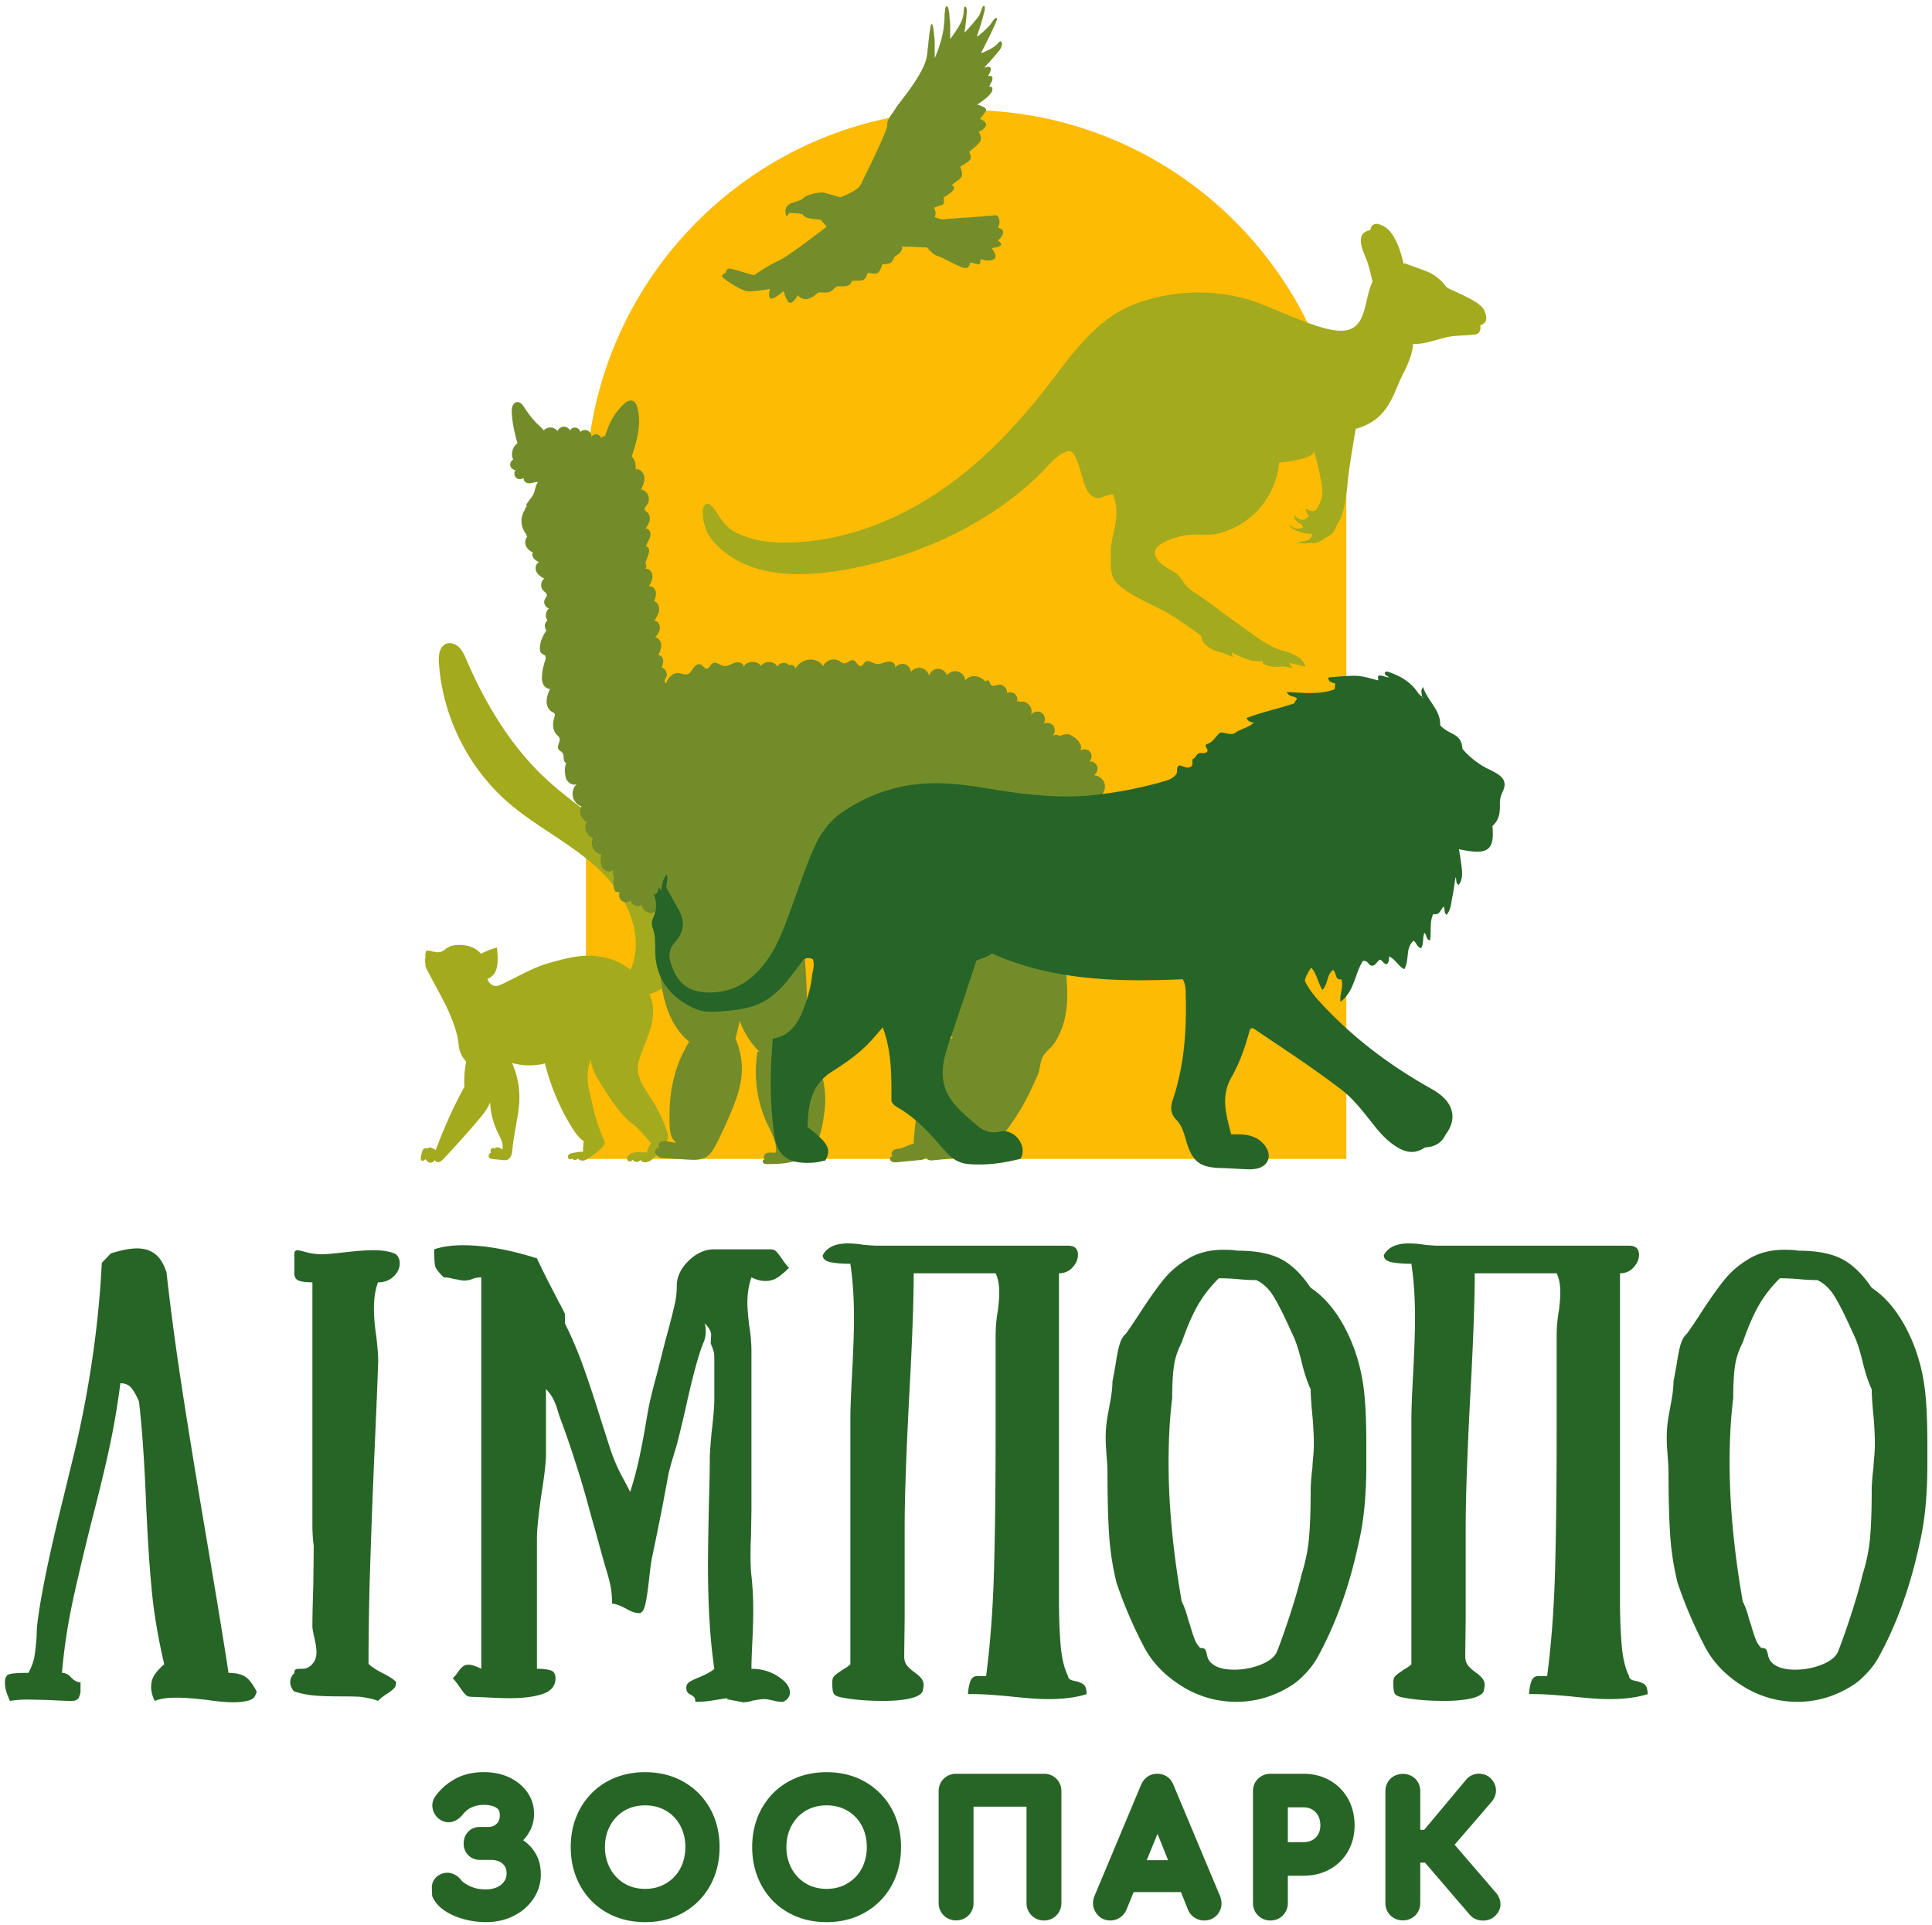 <svg width="291" height="290" fill="none" xmlns="http://www.w3.org/2000/svg"><path d="M145.524 16.575c-31.625 0-57.263 25.637-57.263 57.262v100.727h114.526V73.837c0-31.625-25.638-57.262-57.263-57.262z" fill="#FDBB03"/><path d="M165.813 74.96c4.919-2.004 10.46.212 15.669-.79 2.088-.403 4.128-1.147 5.938-2.272 1.524-.947 2.465-2.056 4.322-2.124.354-.014 6.812-.552 6.062-1.976.552 1.046 1.27 5.178 1.27 5.178.299 1.547-.118 2.67-.66 3.579-.538.91-1.685.068-1.685.068-.184.427.377.953.383 1.105.006.154-.667.54-.667.54-1.023.2-1.501-.77-1.501-.77-.068.49.208 1.013.79 1.326.584.314.452.618.452.618-.821.644-2.105-.458-2.105-.458.255.738 1.861 1.263 2.609 1.366.747.1 1.198-.107.78.605-.418.712-2.009.644-2.009.644.589.467 2.137.136 2.137.136.387.433 1.992-.69 1.992-.69 1.744-.86 1.298-1.326 2.14-2.597.842-1.27 1.226-5.372 1.226-5.372.066-1.725 1.242-8.474 1.242-8.474 5.056-1.442 5.526-5.16 7.144-8.3 1.62-3.138 1.471-4.528 1.471-4.528 1.409.232 4.092-.8 5.384-1.042 1.293-.241 3.069-.186 4.051-.37.98-.187.709-1.38.709-1.38 1.489-.362.687-1.991.687-1.991-.288-1.653-5.527-3.344-5.828-3.807-.303-.462-1.334-1.652-2.771-2.237-1.436-.584-3.536-1.3-3.536-1.3l-.112.09s-.783-4.318-2.829-5.567c-2.048-1.25-2.158.489-2.158.489-2.374.41-1.212 2.945-.696 4.16.515 1.213 1.016 3.617 1.016 3.617-1.201 2.427-.854 6.172-3.365 7.146-2.512.973-7.047-1.22-13.339-3.758-6.292-2.537-13.488-2.133-18.972-.078-5.941 2.224-9.548 7.58-13.25 12.372-4.308 5.574-9.18 10.774-14.904 14.917-7.412 5.367-16.386 8.899-25.532 8.68-2.24-.053-4.258-.456-6.291-1.39-1.2-.551-2.013-1.44-2.74-2.515-.339-.502-1.745-3.095-2.399-1.338-.101.272-.096.572-.08.863.12 2.064.69 3.36 2.127 4.796 5.532 5.527 14.415 4.76 21.388 3.27 8.069-1.726 15.904-5.007 22.54-9.95a46.284 46.284 0 004.817-4.12c1.17-1.15 2.448-2.975 4.142-3.37.921-.217 1.421 1.363 2.32 4.505.897 3.142 2.621 2.494 2.621 2.494z" fill="#A3AA1E"/><path d="M167.82 87.31c.952 1.577 4.738 3.349 6.975 4.443 2.236 1.094 6.152 4.032 6.152 4.032-.009 1.072 1.189 2.007 2.64 2.396 1.449.39 2.092.807 2.092.807l-.16-.775s.095.192 1.871.912c1.774.72 2.842.44 2.842.44s-.438.307.606.663c1.045.353 1.758.183 2.385.161.628-.021 1.492.291 1.492.291l-.568-.857c.769.169 2.489.598 2.489.598-.353-1.157-1.365-1.854-3.449-2.418-2.084-.563-4.391-2.386-4.988-2.804-2.252-1.578-4.449-3.24-6.669-4.863-.886-.647-2.026-1.252-2.791-2.041-.541-.558-.781-1.262-1.428-1.782-.775-.624-1.732-1.001-2.467-1.678-.364-.335-.677-.71-.842-1.182-.638-1.821 3.369-2.837 4.622-3.038 1.695-.271 3.303.149 4.951-.275a12.243 12.243 0 005.047-2.665 12.256 12.256 0 003.862-6.708c.352-1.755.206-3.822-1.157-4.98-1.009-.86-2.425-1.003-3.745-1.11-1.742-.14-3.564-.15-5.235-.59-1.792-.472-3.616-.62-5.464-.62-3.523.097-7.092 1.289-9.635 3.728-.922.884-1.742 2.065-1.585 3.332.148 1.2 1.115 2.106 1.705 3.16.695 1.237.874 2.71.756 4.125-.152 1.837-.854 3.484-.817 5.325.023 1.183-.128 2.91.513 3.974z" fill="#A3AA1E"/><path d="M5.177 249.554c.136-.749.25-1.784.341-3.101 0-.819.068-1.704.204-2.659.59-4.317 1.886-10.473 3.886-18.47l1.772-7.294c2.181-9.45 3.498-18.721 3.953-27.809l1.363-1.432c1.59-.499 2.908-.749 3.953-.749 1.09 0 2 .284 2.727.852.726.569 1.294 1.489 1.704 2.761.59 5.316 1.34 10.951 2.249 16.903.908 5.953 2.113 13.36 3.613 22.22 1.726 10.178 2.884 17.245 3.475 21.198.955 0 1.739.159 2.352.478.613.317 1.237 1.089 1.875 2.317 0 .18-.092.431-.272.749-.183.318-.57.546-1.16.682a9.359 9.359 0 01-1.976.205c-1.136 0-2.454-.115-3.954-.341-2.273-.274-3.977-.387-5.112-.342-1.09 0-2.045.159-2.862.478-.364-.727-.546-1.431-.546-2.114 0-.681.171-1.284.511-1.805.341-.523.83-1.056 1.465-1.601-.909-3.864-1.533-7.544-1.873-11.043-.341-3.499-.625-7.815-.852-12.951-.273-6.77-.637-11.972-1.09-15.608-.41-.954-.809-1.646-1.194-2.08-.387-.43-.92-.646-1.601-.646-.41 3.226-.944 6.384-1.603 9.474-.659 3.091-1.556 6.815-2.692 11.178-1.319 5.272-2.317 9.52-2.999 12.745a86.275 86.275 0 00-1.5 10.225c.546 0 1.023.25 1.432.75.454.453.908.681 1.363.681v1.364c0 .227-.08.521-.239.885-.158.364-.534.546-1.124.546-.728 0-1.864-.046-3.408-.136l-3.136-.068c-1 0-1.908.068-2.726.204a14.072 14.072 0 01-.443-1.091 4.822 4.822 0 01-.307-1.704c0-.681.215-1.091.648-1.227.431-.136 1.398-.204 2.896-.204.455-.864.751-1.67.887-2.42zm51.146-52.449c0 1.227.114 2.591.34 4.089.046.319.114.967.206 1.943.09.977.113 1.852.068 2.624-.092 2.773-.274 7.203-.546 13.292-.228 5.18-.432 10.564-.613 16.153a474.223 474.223 0 00-.273 15.406c.454.453 1.181.929 2.181 1.43.91.454 1.568.886 1.977 1.295 0 .409-.092.716-.273.92-.181.205-.5.465-.953.784a7.268 7.268 0 00-1.5 1.159c-.5-.228-1.363-.432-2.59-.614-.637-.045-1.705-.068-3.204-.068-1.545 0-2.829-.045-3.85-.136a13.085 13.085 0 01-2.966-.613c-.092-.047-.216-.205-.374-.477a1.855 1.855 0 01-.239-.955c0-.5.204-.932.613-1.295 0-.318.068-.512.204-.578.136-.07.363-.103.682-.103.41 0 .704-.024.886-.068.454-.183.772-.409.955-.681.408-.41.613-1.002.613-1.774 0-.364-.046-.784-.137-1.26-.09-.477-.159-.808-.204-.989-.183-.817-.272-1.34-.272-1.567 0-1.409.044-3.476.136-6.202l.068-5.999c-.045-.227-.092-.648-.136-1.261a26.673 26.673 0 01-.068-2.011v-36.397c-.864 0-1.535-.079-2.012-.239-.476-.159-.715-.556-.715-1.193v-2.794c0-.409.16-.613.476-.613.138 0 .591.101 1.364.307a9.035 9.035 0 002.318.306c.5 0 1.568-.09 3.204-.273a88.9 88.9 0 011.976-.204 26.93 26.93 0 012.522-.136c1.544 0 2.703.204 3.476.613.363.364.546.818.546 1.363 0 .728-.307 1.387-.92 1.976-.614.592-1.398.887-2.352.887-.41 1.09-.614 2.409-.614 3.953zm39.956 22.527c.363-1.704.67-3.294.92-4.771.25-1.476.42-2.443.51-2.897.229-1.182.637-2.839 1.229-4.975l1.294-5.113.614-2.25c.362-1.408.636-2.521.817-3.338.181-.819.273-1.682.273-2.591 0-1.363.59-2.624 1.772-3.783 1.182-1.158 2.476-1.738 3.886-1.738h8.384c.408 0 .714.102.92.306.204.206.465.535.784.988.453.683.84 1.183 1.158 1.5-.637.638-1.217 1.126-1.738 1.466-.523.341-1.124.512-1.806.512-.682 0-1.386-.182-2.113-.546-.409 1.182-.613 2.454-.613 3.816 0 .728.09 1.864.272 3.408.226 1.364.341 2.683.341 3.954v23.925l-.068 4.021c-.047.636-.068 1.567-.068 2.794 0 1.318.044 2.318.136 3 .181 1.681.272 3.452.272 5.316 0 1.181-.045 2.726-.136 4.634-.092 1.91-.136 3.272-.136 4.091 1.499 0 2.839.385 4.021 1.159 1.182.772 1.772 1.566 1.772 2.385 0 .636-.341 1.113-1.022 1.432-.591 0-1.091-.069-1.499-.205-.092 0-.273-.034-.545-.103a3.992 3.992 0 00-.955-.101c-.183 0-.681.068-1.5.204a4.975 4.975 0 01-1.568.273l-2.453-.477c.273-.138.136-.16-.408-.068-.547.09-1.183.192-1.91.306-.726.112-1.522.171-2.385.171 0-.319-.057-.547-.171-.683-.113-.136-.34-.296-.681-.477s-.512-.5-.512-.953c0-.364.148-.648.444-.852.295-.206.784-.444 1.465-.716 1.182-.5 1.954-.932 2.318-1.295-.638-4.272-.955-9.452-.955-15.541 0-1.908.045-4.998.136-9.27.091-3.089.137-5.429.137-7.02 0-.546.091-1.817.272-3.817.274-2.272.41-3.953.41-5.044v-5.657c0-.5-.012-.875-.035-1.126-.023-.249-.193-.76-.511-1.533l.068-1.295c0-.5-.318-1.066-.954-1.704 0 .046.022.171.069.375.044.204.068.467.068.784 0 .681-.115 1.251-.341 1.704-.455 1.136-.92 2.624-1.398 4.464-.477 1.841-.92 3.716-1.329 5.624-.545 2.363-.977 4.135-1.295 5.316-.092.319-.284.967-.578 1.943a36.385 36.385 0 00-.648 2.352l-.955 5.112c-.773 3.862-1.272 6.316-1.5 7.361-.136.591-.296 1.704-.476 3.339-.183 1.726-.375 3.034-.58 3.92-.204.885-.51 1.329-.92 1.329-.59 0-1.295-.251-2.113-.749-.91-.456-1.567-.682-1.976-.682 0-1.001-.08-1.898-.24-2.693-.16-.795-.42-1.76-.783-2.897l-.41-1.431-1.158-4.227c-.228-.772-.568-1.986-1.023-3.645a139.847 139.847 0 00-1.294-4.465c-1.046-3.362-2-6.179-2.863-8.452a22.54 22.54 0 01-.477-1.466 8.568 8.568 0 00-.682-1.669 5.962 5.962 0 00-1.022-1.364v9.816c0 1.136-.204 2.976-.614 5.52-.5 3.408-.75 5.772-.75 7.089v19.699c.909 0 1.602.079 2.08.239.477.158.716.556.716 1.192 0 1.136-.638 1.918-1.91 2.352-1.272.43-2.93.646-4.974.646-1 0-2.274-.045-3.818-.136l-1.908-.068c-.41 0-.716-.101-.921-.306-.204-.204-.465-.535-.784-.988-.455-.682-.841-1.183-1.159-1.5.318-.319.603-.659.852-1.023.25-.364.488-.624.716-.783.227-.16.5-.238.819-.238.453 0 1.09.204 1.908.613v-58.959c-.5 0-.944.08-1.33.239a3.107 3.107 0 01-1.191.239 3.79 3.79 0 01-.852-.103c-.296-.068-.512-.103-.648-.103-.638-.181-1.183-.272-1.636-.272-.727-.726-1.148-1.261-1.262-1.602-.113-.34-.17-1.215-.17-2.624 1.228-.408 2.658-.614 4.294-.614 3.316 0 7.043.66 11.179 1.978a107.989 107.989 0 001.943 3.952 218.971 218.971 0 011.397 2.726c.136.183.43.751.885 1.704v1.432c1 2 1.919 4.17 2.762 6.51.84 2.341 1.76 5.124 2.76 8.349l1.226 3.817a28.611 28.611 0 001.056 2.76c.342.751.716 1.49 1.126 2.216l.886 1.704a50.922 50.922 0 001.363-5.078zm63.225 21.437c0 2.362.078 4.554.238 6.577.159 2.021.534 3.623 1.126 4.805 0 .363.294.602.885.716.591.114 1.056.283 1.397.511.342.227.511.727.511 1.5-1.544.499-3.476.749-5.793.749-1.319 0-3.25-.136-5.794-.409-2.817-.272-4.908-.387-6.27-.34 0-.455.09-1.023.272-1.704.181-.681.568-1.023 1.158-1.023h1.296c.636-4.862 1.034-10.189 1.192-15.984.159-5.793.239-12.938.239-21.436v-13.7c0-1.362.113-2.68.341-3.953.044-.363.091-.784.136-1.261.046-.478.068-.988.068-1.534 0-1.09-.181-2.021-.545-2.794h-12.336c0 4.136-.228 10.338-.683 18.608-.454 8.724-.681 15.292-.681 19.698v13.7l-.068 5.658c0 .589.136 1.056.409 1.397.272.34.658.692 1.159 1.056.453.317.795.624 1.023.92.226.295.34.648.34 1.057l-.136.818c-.183.5-.818.874-1.908 1.124-1.091.249-2.432.374-4.022.374-2.454 0-4.59-.181-6.408-.544-.636-.137-1.012-.353-1.124-.648-.114-.296-.17-.829-.17-1.601 0-.409.09-.716.272-.92.181-.205.522-.467 1.022-.784.091-.092.295-.228.614-.409.317-.183.59-.387.818-.614v-37.01c0-1.364.091-3.682.272-6.954.182-3.544.274-6.269.274-8.178 0-3.044-.183-5.771-.546-8.179-1.182 0-2.17-.079-2.965-.239-.796-.158-1.193-.512-1.193-1.057.636-1.181 1.885-1.772 3.749-1.772.772 0 1.568.068 2.385.205.999.091 1.682.136 2.046.136h28.764c.998 0 1.498.455 1.498 1.363 0 .681-.272 1.319-.817 1.909-.545.591-1.227.886-2.045.886v49.28zm34.877 1.908c.749-2.317 1.305-4.271 1.67-5.861.59-1.863.964-3.726 1.124-5.59.159-1.862.239-4.18.239-6.952 0-.954.091-2.158.272-3.613 0-.272.035-.76.103-1.465.068-.704.102-1.374.102-2.011 0-.636-.024-1.373-.068-2.215a47.094 47.094 0 00-.137-1.942c-.181-1.818-.272-3.18-.272-4.09-.455-.909-.909-2.272-1.363-4.09-.456-1.908-.932-3.34-1.432-4.294l-.749-1.636c-.819-1.772-1.545-3.158-2.181-4.157-.638-1-1.455-1.749-2.455-2.249a27.01 27.01 0 01-2.725-.138c-1-.089-1.978-.136-2.932-.136-1.363 1.363-2.454 2.784-3.271 4.26-.819 1.478-1.592 3.284-2.317 5.419-.638 1.227-1.035 2.465-1.194 3.715-.16 1.25-.238 2.806-.238 4.669-.364 2.908-.546 6.135-.546 9.679 0 6.406.659 13.382 1.978 20.925.317.636.578 1.317.782 2.044.206.727.352 1.204.444 1.432.272.955.511 1.692.716 2.215.204.522.487.965.851 1.329.364 0 .603.069.716.205.113.136.216.431.307.886.09.453.273.818.545 1.09.727.727 1.909 1.091 3.545 1.091 1.407 0 2.76-.261 4.055-.784s2.101-1.192 2.42-2.011c.589-1.498 1.261-3.408 2.011-5.725zm2.282 9.065c-.726.772-1.408 1.363-2.044 1.772-2.636 1.682-5.43 2.523-8.384 2.523-2.954 0-5.69-.784-8.213-2.352-2.521-1.568-4.396-3.488-5.623-5.76a66.59 66.59 0 01-4.226-9.815 41.845 41.845 0 01-1.124-7.326c-.16-2.478-.239-5.578-.239-9.304 0-.591-.045-1.432-.136-2.523-.092-1.181-.137-2.067-.137-2.659 0-1.044.09-2.112.273-3.202.044-.274.181-1.023.409-2.25.227-1.226.34-2.249.34-3.068.091-.453.25-1.317.478-2.589.181-1.227.374-2.204.58-2.931.204-.726.533-1.296.988-1.704.498-.681 1.249-1.794 2.249-3.34 1.363-2.089 2.532-3.725 3.509-4.908.978-1.181 2.204-2.204 3.682-3.066 1.476-.863 3.214-1.295 5.214-1.295.908 0 1.612.045 2.112.136 2.727 0 4.896.408 6.51 1.227 1.613.817 3.124 2.273 4.533 4.362 2.135 1.408 3.941 3.59 5.419 6.543 1.476 2.955 2.373 6.203 2.692 9.747.181 1.864.273 4.317.273 7.361v2.999c0 4.636-.387 8.566-1.159 11.792-1.364 6.453-3.432 12.201-6.202 17.245a12.079 12.079 0 01-1.774 2.385zm47.345-10.973c0 2.362.079 4.554.239 6.577.158 2.021.533 3.623 1.124 4.805 0 .363.296.602.886.716.59.114 1.056.283 1.398.511.341.227.51.727.51 1.5-1.544.499-3.476.749-5.793.749-1.319 0-3.249-.136-5.793-.409-2.818-.272-4.908-.387-6.271-.34 0-.455.091-1.023.272-1.704.181-.681.568-1.023 1.159-1.023h1.296c.636-4.862 1.033-10.189 1.192-15.984.158-5.793.238-12.938.238-21.436v-13.7c0-1.362.114-2.68.342-3.953.044-.363.09-.784.136-1.261.045-.478.068-.988.068-1.534 0-1.09-.182-2.021-.546-2.794h-12.336c0 4.136-.228 10.338-.682 18.608-.455 8.724-.682 15.292-.682 19.698v13.7l-.068 5.658c0 .589.136 1.056.41 1.397.272.34.657.692 1.158 1.056.454.317.795.624 1.023.92.227.295.34.648.34 1.057l-.136.818c-.183.5-.817.874-1.908 1.124-1.091.249-2.432.374-4.023.374-2.453 0-4.589-.181-6.406-.544-.636-.137-1.012-.353-1.124-.648-.115-.296-.171-.829-.171-1.601 0-.409.091-.716.272-.92.181-.205.523-.467 1.023-.784.09-.092.294-.228.613-.409.317-.183.591-.387.819-.614v-37.01c0-1.364.09-3.682.272-6.954.181-3.544.273-6.269.273-8.178 0-3.044-.183-5.771-.545-8.179-1.183 0-2.171-.079-2.966-.239-.796-.158-1.193-.512-1.193-1.057.636-1.181 1.885-1.772 3.749-1.772.772 0 1.568.068 2.386.205.998.091 1.681.136 2.045.136h28.763c1 0 1.5.455 1.5 1.363 0 .681-.272 1.319-.818 1.909-.545.591-1.228.886-2.045.886v49.28zm34.877 1.908c.749-2.317 1.305-4.271 1.67-5.861.59-1.863.964-3.726 1.124-5.59.159-1.862.239-4.18.239-6.952 0-.954.091-2.158.272-3.613 0-.272.035-.76.103-1.465.068-.704.102-1.374.102-2.011 0-.636-.024-1.373-.068-2.215a47.094 47.094 0 00-.137-1.942c-.181-1.818-.272-3.18-.272-4.09-.455-.909-.909-2.272-1.363-4.09-.456-1.908-.932-3.34-1.432-4.294l-.749-1.636c-.819-1.772-1.545-3.158-2.181-4.157-.638-1-1.455-1.749-2.455-2.249a27.01 27.01 0 01-2.725-.138 33.1 33.1 0 00-2.931-.136c-1.364 1.363-2.455 2.784-3.272 4.26-.819 1.478-1.592 3.284-2.317 5.419-.638 1.227-1.035 2.465-1.194 3.715-.16 1.25-.238 2.806-.238 4.669-.364 2.908-.546 6.135-.546 9.679 0 6.406.659 13.382 1.978 20.925.317.636.578 1.317.784 2.044.204.727.35 1.204.442 1.432.272.955.511 1.692.716 2.215.204.522.487.965.852 1.329.363 0 .602.069.715.205.113.136.216.431.307.886.09.453.273.818.545 1.09.727.727 1.909 1.091 3.545 1.091 1.408 0 2.76-.261 4.055-.784 1.296-.523 2.101-1.192 2.42-2.011.591-1.498 1.261-3.408 2.011-5.725zm2.284 9.065c-.728.772-1.41 1.363-2.046 1.772-2.636 1.682-5.43 2.523-8.384 2.523-2.954 0-5.69-.784-8.213-2.352-2.521-1.568-4.396-3.488-5.623-5.76a66.59 66.59 0 01-4.226-9.815 41.845 41.845 0 01-1.124-7.326c-.16-2.478-.239-5.578-.239-9.304 0-.591-.045-1.432-.136-2.523-.092-1.181-.136-2.067-.136-2.659 0-1.044.089-2.112.272-3.202.045-.274.181-1.023.409-2.25.227-1.226.34-2.249.34-3.068.091-.453.25-1.317.478-2.589.181-1.227.374-2.204.58-2.931.204-.726.533-1.296.988-1.704.5-.681 1.249-1.794 2.249-3.34 1.363-2.089 2.532-3.725 3.509-4.908.978-1.181 2.204-2.204 3.682-3.066 1.476-.863 3.214-1.295 5.214-1.295.908 0 1.612.045 2.112.136 2.727 0 4.896.408 6.51 1.227 1.613.817 3.124 2.273 4.533 4.362 2.135 1.408 3.941 3.59 5.419 6.543 1.476 2.955 2.373 6.203 2.692 9.747.181 1.864.273 4.317.273 7.361v2.999c0 4.636-.387 8.566-1.159 11.792-1.364 6.453-3.432 12.201-6.202 17.245a12.145 12.145 0 01-1.772 2.385zM78.805 277.187c.377-.4.706-.854.982-1.357.432-.783.65-1.673.65-2.644a5.505 5.505 0 00-1.047-3.279c-.662-.918-1.57-1.657-2.701-2.193-1.106-.523-2.384-.787-3.804-.787-1.687 0-3.169.355-4.403 1.058-1.204.682-2.192 1.564-2.942 2.63a2.335 2.335 0 00-.337 1.959 2.584 2.584 0 001.007 1.463c.677.465 1.441.569 2.161.29.526-.205 1.01-.592 1.403-1.104.397-.47.84-.805 1.355-1.024a4.468 4.468 0 011.755-.342c.818 0 1.47.161 1.94.478.227.156.46.407.46 1.1 0 .734-.274 1.076-.478 1.271-.348.328-.761.48-1.3.48h-1.268c-.694 0-1.299.261-1.75.752-.427.46-.654 1.067-.654 1.751 0 .649.225 1.238.653 1.701.455.491 1.06.752 1.75.752h1.642c.783 0 1.381.192 1.832.588.404.356.592.813.592 1.436 0 .46-.116.853-.353 1.204-.255.375-.602.661-1.058.875-.487.229-1.08.345-1.758.345-.848 0-1.594-.149-2.28-.456-.659-.293-1.141-.628-1.413-.963-.397-.514-.911-.865-1.482-1.012a2.344 2.344 0 00-1.898.32 2.106 2.106 0 00-1.015 1.888c.008.327.021.652.038.979l.015.279.124.25c.413.822 1.096 1.527 2.028 2.095.835.509 1.792.9 2.848 1.164a12.8 12.8 0 003.084.387c1.532 0 2.93-.311 4.153-.924 1.247-.623 2.25-1.484 2.98-2.556a6.483 6.483 0 001.142-3.724c0-1.22-.27-2.286-.803-3.166a6.224 6.224 0 00-1.85-1.964zm23.977 3.556a5.828 5.828 0 01-1.245 1.979c-.536.557-1.183 1-1.92 1.319-1.46.629-3.427.63-4.89-.002a5.638 5.638 0 01-1.9-1.313 6.072 6.072 0 01-1.254-1.993 6.843 6.843 0 01-.456-2.522c0-.905.153-1.754.456-2.522a6.09 6.09 0 011.255-1.994 5.519 5.519 0 011.892-1.297c.732-.308 1.558-.465 2.453-.465.895 0 1.72.157 2.455.465a5.73 5.73 0 011.909 1.304 5.82 5.82 0 011.245 1.977 7.04 7.04 0 01.447 2.532 7.04 7.04 0 01-.447 2.532zm2.454-10.624a10.647 10.647 0 00-3.568-2.361c-2.718-1.101-6.268-1.104-9 0a10.448 10.448 0 00-3.575 2.367 10.762 10.762 0 00-2.315 3.589c-.541 1.361-.814 2.875-.814 4.497 0 1.622.273 3.139.814 4.508a10.739 10.739 0 002.316 3.606 10.477 10.477 0 003.575 2.366c1.365.551 2.88.83 4.504.83 1.624 0 3.136-.28 4.496-.832a10.642 10.642 0 003.568-2.363 10.597 10.597 0 002.332-3.607c.54-1.369.815-2.886.815-4.508 0-1.622-.275-3.136-.816-4.497a10.694 10.694 0 00-2.332-3.595zm24.878 10.624a5.834 5.834 0 01-1.245 1.978 5.906 5.906 0 01-1.92 1.32c-1.461.629-3.428.63-4.891-.002a5.653 5.653 0 01-1.9-1.313 6.073 6.073 0 01-1.254-1.993 6.858 6.858 0 01-.455-2.522c0-.905.153-1.754.456-2.522a6.062 6.062 0 011.255-1.994 5.51 5.51 0 011.89-1.297c.734-.308 1.559-.465 2.455-.465.895 0 1.72.157 2.453.465a5.73 5.73 0 011.911 1.304 5.835 5.835 0 011.245 1.976c.296.772.446 1.625.446 2.533a7.04 7.04 0 01-.446 2.532zm2.452-10.624a10.639 10.639 0 00-3.566-2.361c-2.716-1.101-6.268-1.104-9 0a10.456 10.456 0 00-3.576 2.367 10.786 10.786 0 00-2.314 3.589c-.541 1.361-.816 2.875-.816 4.497 0 1.622.275 3.139.815 4.506a10.726 10.726 0 002.316 3.608c.997 1.013 2.2 1.81 3.576 2.366 1.364.551 2.88.83 4.504.83 1.624 0 3.136-.28 4.495-.832a10.642 10.642 0 003.568-2.363 10.659 10.659 0 002.333-3.607c.54-1.372.813-2.889.813-4.508 0-1.62-.274-3.133-.816-4.498a10.664 10.664 0 00-2.332-3.594m24.676-2.944h-13.236c-.712 0-1.351.255-1.848.736-.508.494-.779 1.147-.779 1.891v16.844c0 .72.266 1.364.764 1.863 1.014 1.014 2.784.988 3.756-.019.48-.497.735-1.135.735-1.844v-14.515h7.981v14.515c0 .72.264 1.364.764 1.863a2.582 2.582 0 001.863.762c.745 0 1.399-.269 1.893-.781.48-.497.735-1.135.735-1.844v-16.844c0-.733-.26-1.38-.752-1.875-.491-.493-1.14-.752-1.876-.752zm15.479 13.012l1.623-3.966 1.596 3.966h-3.219zm4.055-11.272c-.412-1.105-1.312-1.74-2.471-1.74-1.096 0-1.987.612-2.448 1.69l-6.98 16.666c-.377.85-.32 1.744.163 2.518.493.789 1.274 1.222 2.201 1.222.475 0 .936-.129 1.359-.382.464-.272.829-.692 1.069-1.24l1.085-2.656h7.12l1.066 2.649c.204.507.554.927 1.013 1.215.439.276.916.414 1.419.414.933 0 1.716-.414 2.204-1.17.469-.731.544-1.608.194-2.495l-6.994-16.691zm21.776 7.366a2.29 2.29 0 01-.872.872c-.379.216-.823.321-1.355.321h-2.348v-5.244h2.348c.521 0 .957.11 1.329.332.378.227.667.531.884.927.226.412.335.891.335 1.464 0 .513-.105.948-.321 1.328zm1.742-8.111c-1.161-.66-2.496-.994-3.969-.994h-4.975c-.712 0-1.352.254-1.848.736-.509.493-.778 1.146-.778 1.89v16.843c0 .72.264 1.365.762 1.864a2.58 2.58 0 001.864.763c.746 0 1.4-.27 1.891-.779a2.604 2.604 0 00.736-1.848v-4.115h2.348c1.469 0 2.799-.324 3.955-.962a7.08 7.08 0 002.765-2.722c.652-1.144.984-2.454.984-3.893 0-1.484-.329-2.828-.977-3.993a7.167 7.167 0 00-2.758-2.79zm24.997 16.883l-6.193-7.191 5.543-6.437c.433-.496.67-1.075.686-1.668.014-.437-.09-1.096-.668-1.757-.496-.563-1.141-.832-1.941-.838a2.476 2.476 0 00-1.899.915l-6.296 7.532h-.601v-5.807c0-.733-.26-1.381-.752-1.876-.964-.966-2.713-.99-3.721-.016-.511.492-.782 1.147-.782 1.892v16.843c0 .721.267 1.368.764 1.864 1.016 1.016 2.783.985 3.756-.019.48-.497.735-1.134.735-1.845v-6.08h.721l6.742 7.851c.481.552 1.145.85 1.925.869h.065c.926 0 1.515-.392 1.848-.727.715-.714.815-1.438.771-1.916-.049-.576-.288-1.114-.703-1.589z" fill="#276526"/><path d="M102.236 141.818v-.024c0-.136-.003-.272-.007-.408l-.001-.043c-.004-.13-.011-.26-.019-.389l-.004-.057a12.013 12.013 0 00-.075-.814l-.008-.065a15.912 15.912 0 00-.125-.823l-.007-.04a16.221 16.221 0 00-1.296-4.017c-.042-.092-.088-.183-.132-.273-.098-.199-.2-.395-.304-.59l-.009-.017c-.209-.389-.43-.769-.664-1.143-.003-.002-.005-.006-.008-.01a21.92 21.92 0 00-.36-.558h-.001a24.845 24.845 0 00-2.088-2.682v-.002a30.014 30.014 0 00-.894-.962l-.004-.006a41.704 41.704 0 00-.433-.438l-.068-.068a40.122 40.122 0 00-.433-.424 45.77 45.77 0 00-2.451-2.179 78.672 78.672 0 00-1.484-1.197l-.185-.146a98.857 98.857 0 00-.816-.633h-.002a245.283 245.283 0 00-2.194-1.668 82.861 82.861 0 00-.34-.259l-.455-.345-.245-.187-.531-.408-.164-.126c-.23-.179-.461-.358-.69-.538-.49-.386-.977-.777-1.457-1.176a46.776 46.776 0 01-2.164-1.9l-.157-.145a40.544 40.544 0 01-2.195-2.253l-.036-.04c-.142-.158-.282-.318-.422-.478a37.425 37.425 0 01-.53-.617 45.788 45.788 0 01-2.385-3.105 49.534 49.534 0 01-1.712-2.599c-.01-.013-.017-.027-.025-.04a64.076 64.076 0 01-1.576-2.716 68.32 68.32 0 01-2.158-4.329c-.106-.235-.213-.47-.317-.704l-.019-.043a70.55 70.55 0 01-.317-.723l-.143-.328-.037-.085c-.241-.541-.513-1.07-.93-1.485-.522-.52-1.335-.82-2.007-.523-.983.433-1.116 1.765-1.046 2.843a30.584 30.584 0 00.296 2.63l.014.087c.07.441.15.88.24 1.317l.024.115a31.082 31.082 0 003.052 8.337l.102.192a31.544 31.544 0 002.015 3.204l.025.036c.131.182.263.362.398.539l.02.027c.137.182.277.362.42.542a29.958 29.958 0 001.835 2.114l.002.002c.192.202.388.402.587.598l.172.169.24.232c.136.129.272.259.41.385.199.182.399.362.603.538 1.124.974 2.316 1.861 3.535 2.71l.028.02.537.371c.785.536 1.579 1.061 2.372 1.587a180.446 180.446 0 012.241 1.501l.483.333a54.28 54.28 0 011.563 1.132c.814.615 1.61 1.258 2.366 1.939.428.385.844.784 1.244 1.195l-.001.002c.672.692 1.3 1.423 1.868 2.202l.001-.002a16.849 16.849 0 01.927 1.406l.003.004c.061.104.121.209.18.314l.041.076c.045.083.092.167.136.251l.037.071a17.316 17.316 0 01.302.606c.005.012.01.026.017.038.048.104.095.206.14.31l.01.022c.047.11.095.22.14.33l.003.01a14.25 14.25 0 01.627 1.865c.037.14.07.28.103.421l.002.011a13.448 13.448 0 01.155.805l.01.067c.02.132.04.264.055.397v.003c.034.285.058.571.071.856v.001c.005.138.01.276.01.414v.026a9.98 9.98 0 01-.2 2.04l-.014.063c-.013.067-.03.133-.045.2l-.02.083a11.383 11.383 0 01-.167.582c-.017.058-.037.115-.057.172l-.039.114c-.077.21-.161.42-.256.626-1.628-1.354-3.755-2.014-5.867-2.112-2.11-.096-4.146.474-6.188 1.028-2.57.699-4.881 2.114-7.296 3.247-.334.157-.693.312-1.06.272-.542-.057-.962-.539-1.14-1.057.396-.163.754-.412 1.004-.756.296-.408.427-.916.487-1.419.101-.848.021-1.704-.059-2.553a11.79 11.79 0 00-2.39.933l-.018.009a3.47 3.47 0 00-1.185-.909c-.675-.319-1.43-.437-2.176-.424-.59.011-1.2.108-1.697.429-.252.164-.471.382-.742.512-.306.148-.65.17-.996.154a.951.951 0 00-.522-.086l-.004-.002a.715.715 0 00-.255-.099 2.244 2.244 0 00-.439-.055c-.177-.005-.248.04-.284.198a2.099 2.099 0 00-.08.574.322.322 0 00.04.16c-.08.268-.08.558-.062.839.005.092.014.188.04.277-.003.015-.006.03-.007.044l-.001.023v.047l.001.026c0 .015.003.03.004.044l.003.031.009.049.015.063.006.024.015.052.005.017c.095.292.28.596.387.804.35.678.713 1.347 1.076 2.018l.27.501c.587 1.083 1.165 2.171 1.674 3.293.603 1.326 1.11 2.703 1.41 4.132.13.614.106 1.239.297 1.846.193.613.524 1.182.966 1.645-.233 1.265-.338 2.521-.264 3.807-1.69 3.09-3.094 6.252-4.324 9.557-.156-.156-.454-.304-.661-.377-.208-.074-.472-.032-.592.153-.143-.124-.425-.099-.564.031-.137.128-.201.317-.252.498a6.165 6.165 0 00-.165.804c-.022.147-.027.32.084.416.088.078.224.076.329.028a.926.926 0 00.272-.217c.172.237.407.504.697.54.29.035.615-.139.679-.427.115.279.44.407.723.312.284-.094.501-.321.706-.54.464-.5.93-.998 1.392-1.5a148.136 148.136 0 003.76-4.25c.32-.376.642-.76.932-1.163l.016-.021c.051-.071.102-.142.15-.214a7.524 7.524 0 00.184-.284c.04-.066.08-.132.118-.2.008-.016.019-.032.028-.048.043-.077.084-.154.124-.233l.015-.031a6.032 6.032 0 00.223-.513l.001-.001c.004.12.01.24.02.358l.008.095a6.784 6.784 0 00.035.364 11.711 11.711 0 001.128 3.835c.193.394.408.781.55 1.197.143.415.208.871.092 1.296-.181-.207-.48-.308-.75-.339-.07-.008-.146-.008-.204.031-.059.037-.088.127-.043.181-.159-.138-.47-.164-.627-.022a.455.455 0 00-.066.576c-.11.093-.228.177-.296.305a.461.461 0 00-.024.417c.102.2.362.248.586.271l1.374.145c.345.038.728.064 1.008-.141.618-.456.548-1.555.649-2.236.133-.897.279-1.792.436-2.685.223-1.268.47-2.536.524-3.823a12.778 12.778 0 00-1.096-5.728c1.485.416 2.995.445 4.513.181.104-.018.299-.094.406-.146v.001a.733.733 0 01.022-.011l.002.006a35.756 35.756 0 00.241.912v.001a33.974 33.974 0 003.741 8.621c.51.834 1.072 1.663 1.871 2.219a9.034 9.034 0 00-.092 1.576h.06c-.564-.001-1.09.088-1.645.193-.247.048-.518.124-.646.34-.098.167-.074.406.072.531.147.127.404.101.507-.063.095.159.2.232.384.242a.58.58 0 00.483-.226c.197.272.594.376.921.303.328-.075.612-.272.887-.465.654-.46 1.313-.924 1.861-1.507.127-.135.25-.28.307-.456.102-.329-.047-.679-.188-.993a23.35 23.35 0 01-1.519-4.683c-.241-1.149-.576-2.244-.735-3.408a7.97 7.97 0 01.14-2.888l.008-.035c.018-.073.036-.145.056-.218l.015-.054a5.09 5.09 0 01.059-.201c.005-.019.01-.039.017-.059.027-.082.053-.166.083-.249a5.055 5.055 0 00.081.503v.001c.264 1.257.97 2.399 1.661 3.495 1.324 2.1 2.688 4.245 4.647 5.761 1.035.803 1.805 1.864 2.704 2.817-.268.454-.49.922-.61 1.434-.291-.008-.62-.022-.911-.03-.326-.009-.654-.017-.974.039-.32.056-.637.183-.869.411a.792.792 0 00-.23.38.47.47 0 00.097.421c.1.108.261.151.405.12a.584.584 0 00.355-.247c.109.2.338.315.564.327a.688.688 0 00.585-.289c.207.301.577.393.936.326.359-.065.673-.278.952-.514.684-.58 1.21-1.322 1.728-2.054.22-.31.445-.634.515-1.009.078-.425-.054-.86-.198-1.268a22.518 22.518 0 00-2.04-4.304c-.9-1.473-2.109-2.891-2.268-4.613-.076-.823.162-1.64.436-2.419.528-1.493 1.211-2.936 1.592-4.473.382-1.539.394-3.252-.305-4.674.885-.217 1.79-.652 2.425-1.313l.05-.049.073-.083.064-.076c.02-.025.04-.049.059-.075.025-.032.05-.066.074-.1a3.223 3.223 0 00.15-.229l.001-.001.003-.006c.054-.093.106-.186.157-.28.947-1.741 1.371-3.701 1.371-5.689z" fill="#A4AA1E"/><path d="M123.477 170.945c.4-1.184.563-2.435.723-3.675.464-3.584-.647-7.373-2.89-10.194.519-5.22.088-10.72-.32-15.948-.066-.856-.15-1.75-.437-2.546.06-.044.117-.09.172-.137.477-.411 1.363.013 1.347.644a3.423 3.423 0 002.161-.891c-.052.482.279.978.741 1.111a1.065 1.065 0 001.216-.543c.783.494 1.939.232 2.438-.55.213.466.946.565 1.273.17.288.291.755.386 1.131.227.377-.157.64-.557.637-.967.743.344 1.644.32 2.368-.061a2.754 2.754 0 001.344-1.684c.085.859.26 1.715.444 2.557a106.274 106.274 0 002.707 10.002c.488 1.505 1.013 3.01 1.797 4.384.783 1.373 1.844 2.62 3.208 3.409-.807.495-1.717 1.417-2.157 2.26a34.994 34.994 0 00-3.242 9.113c-.317 1.54-.414 3.096-.541 4.663-.672.069-1.504.66-2.176.731-.337.034-.701.081-.948.317-.245.236-.259.729.053.863-.2-.12-.478.086-.481.32-.004.234.193.433.415.508.22.074.46.053.692.03l3.53-.338c.358-.035.588-.17.832-.326a.63.63 0 00.382.339c.22.075.46.053.692.031l3.53-.339c.53-.051.78-.323 1.211-.556.109-.06.211-.099.308-.124.245-.064.473-.043.799-.063.938-.056 1.85-.412 2.632-.928 1.668-1.098 2.88-2.91 3.969-4.554 1.305-1.971 2.28-4.07 3.245-6.219.388-.863.334-1.851.751-2.725.352-.738.941-1.128 1.451-1.706.581-.658 1-1.582 1.333-2.388 1.359-3.289.929-6.989.573-10.436-.204-1.965-.914-3.978-1.525-5.852a58.954 58.954 0 00-2.099-5.492c.359-.173.684-.424 1-.672.411-.322.83-.652 1.122-1.086.29-.435.441-.999.262-1.491a.774.774 0 00.402-.032c.116.056.234.108.356.155.597.225 1.296.318 1.854.005.402-.225.671-.625 1.006-.943.484-.461 1.118-.758 1.534-1.282.416-.524.486-1.44-.098-1.762.58-.265 1.192-.56 1.53-1.102.34-.543.24-1.41-.35-1.648a2.061 2.061 0 001.334-1.707 2.067 2.067 0 00-.976-1.935c.572-.43.827-1.242.604-1.925a1.763 1.763 0 00-1.62-1.189c.456-.23.704-.81.558-1.299a1.126 1.126 0 00-1.176-.773c.398-.396.404-1.12.012-1.523-.391-.404-1.111-.413-1.514-.02.895-.873-.964-2.487-1.716-2.549a2.15 2.15 0 00-1.238.26 1.151 1.151 0 00-1.099-.056c.384-.388.425-1.07.091-1.5-.336-.431-1.003-.555-1.47-.274.388-.516.235-1.352-.309-1.696-.543-.344-1.359-.12-1.653.455a1.396 1.396 0 00-.15-1.536c-.353-.417-.849-.711-1.361-.523a.439.439 0 00-.525-.034 1.1 1.1 0 00-.296-1.16 1.088 1.088 0 00-1.182-.154 1.297 1.297 0 00-.75-1.177c-.654-.289-1.166.325-1.638-.015-.316-.228-.221-1.114-.906-.534-.715-.887-2.195-1.174-3-.203a1.6 1.6 0 00-1.143-1.312 1.587 1.587 0 00-1.637.572 1.437 1.437 0 00-1.355-.987 1.44 1.44 0 00-1.325 1.03 1.603 1.603 0 00-1.208-1.139 1.596 1.596 0 00-1.55.589 1.318 1.318 0 00-.978-1.19 1.31 1.31 0 00-1.408.617c.174-.357-.126-.804-.503-.925-.379-.122-.788-.014-1.167.106-.378.119-.776.25-1.165.172-.568-.112-1.167-.641-1.635-.298-.245.18-.342.561-.64.628-.494.109-.67-.74-1.16-.875-.472-.132-.865.476-1.354.472-.302-.003-.544-.234-.806-.386-.818-.477-2.011-.073-2.378.805a2.262 2.262 0 00-2.166-.977c-.826.12-1.765.642-2.01 1.445.033-.468-.58-.835-.974-.582-.406-.59-1.472-.464-1.734.203-.467-.885-1.927-.96-2.482-.128-.61-.84-2.088-.779-2.63.109-.008-.579-.815-.764-1.356-.572-.542.191-1.063.578-1.628.48-.595-.1-1.18-.717-1.692-.397-.338.209-.45.764-.846.793-.384.028-.581-.476-.936-.625-.408-.17-.845.179-1.098.543-.254.364-.487.804-.911.929-.443.131-.897-.144-1.358-.176-.614-.041-1.19.365-1.526.884a3.25 3.25 0 00-.325.668.392.392 0 01-.203-.368c.02-.216.166-.397.248-.597.231-.56-.136-1.284-.721-1.427.141-.357.286-.735.241-1.117-.047-.383-.357-.762-.74-.74.232-.483.47-.991.45-1.528-.018-.537-.385-1.102-.916-1.146.34-.405.67-.861.714-1.39.044-.53-.319-1.123-.847-1.136.322-.471.651-.966.727-1.531.076-.566-.188-1.22-.73-1.392.163-.462.329-.952.229-1.432-.099-.479-.57-.916-1.04-.785.281-.491.572-1.02.533-1.586-.037-.565-.496-1.22-1.038-1.068a.73.73 0 00-.035-.865l.43-1.194c.088-.242.178-.497.154-.754-.024-.259-.197-.523-.452-.561.065-.356.253-.675.41-1 .16-.326.29-.687.23-1.044-.06-.358-.377-.691-.736-.65.244-.36.49-.728.599-1.15.106-.42.049-.911-.258-1.218-.161-.161-.395-.282-.444-.507-.061-.272.177-.502.339-.729a1.5 1.5 0 00.17-1.39 1.486 1.486 0 00-1.065-.903c.273-.59.555-1.219.481-1.865-.072-.648-.65-1.284-1.286-1.162-.015-.55-.039-1.13-.327-1.598a1.25 1.25 0 00-.29-.322c.37-1.12.725-2.247.93-3.408.234-1.312.273-2.677-.07-3.964-.113-.428-.317-.895-.731-1.038-.477-.167-.975.173-1.341.52a9.532 9.532 0 00-1.471 1.784 9.802 9.802 0 00-.918 1.835c-.122.33-.302.755-.394 1.166a1.13 1.13 0 00-.623.272.818.818 0 00-.682-.53.817.817 0 00-.764.403 1.005 1.005 0 00-.57-.965.998.998 0 00-1.097.205.874.874 0 00-.708-.65.874.874 0 00-.86.429 1.044 1.044 0 00-.966-.57c-.394.02-.764.293-.904.665a1.385 1.385 0 00-1.185-.54 1.39 1.39 0 00-.897.436c-.376-.454-.86-.867-1.15-1.172a14.621 14.621 0 01-1.727-2.215c-.269-.42-.618-.913-1.113-.878-.32.024-.588.286-.709.586-.121.301-.123.634-.11.959.06 1.584.423 3.13.857 4.658a1.94 1.94 0 00-.435.427 2.066 2.066 0 00-.213 2.04.853.853 0 00-.436.921.845.845 0 00.79.639.891.891 0 00.091 1.17.878.878 0 001.165-.022c-.146.341.17.732.528.82.36.088.731-.025 1.093-.099a2.21 2.21 0 01.5-.05c-.025.035-.05.072-.073.109-.422.71-.35 1.514-.873 2.154-.192.235-.412.569-.6.807-.17.219-.265.396-.134.603a.928.928 0 00-.084.068c-.074.11-.229.31-.195.407a3.154 3.154 0 00-.52 1.8 3.15 3.15 0 00.756 1.956c-.03.11-.016.214.092.294l.019.015c-.373.445-.395 1.099-.087 1.605.216.357.556.617.938.785-.012.025-.026.048-.037.075-.108.292.008.628.21.863.204.234.48.388.753.537-.505.201-.645.91-.41 1.403.234.493.722.808 1.205 1.06-.563.392-.642 1.321-.154 1.802.201.2.495.362.522.645.022.254-.189.46-.302.689-.253.512.08 1.218.633 1.346-.52.432-.626 1.288-.224 1.834-.453.317-.534 1.053-.16 1.463-.512.784-.94 1.651-.982 2.589-.017.36.035.78.339.97.12.076.271.106.38.2.249.22.14.622.031.935a8.313 8.313 0 00-.429 2.011c-.04.459-.038.937.147 1.359.184.421.59.77 1.05.762-.245.596-.493 1.208-.503 1.852-.012.643.264 1.334.834 1.627.118.06.252.108.33.215.137.184.052.441-.02.658-.287.855-.251 1.894.368 2.546.148.156.329.292.409.493.212.539-.428 1.175-.15 1.683.143.264.48.364.648.613.154.229.131.528.147.805.016.276.116.595.377.68-.273.703-.242 1.402-.074 2.136.168.735.993 1.36 1.667 1.028a2.061 2.061 0 00-.591 1.876c.137.671.64 1.254 1.28 1.486-.425.824-.026 1.968.819 2.342-.53.856-.018 2.16.95 2.422-.558.944.155 2.361 1.24 2.469-.12.652-.203 1.365.115 1.945.319.582 1.203.874 1.652.387-.055.36.001.733.148 1.067-.179.762-.147 1.558.227 2.236.22.01.444.022.666.034a1.076 1.076 0 00.276 1.328c.39.3.996.262 1.347-.084.04.751 1.126 1.178 1.661.651.041.541.436 1.037.952 1.197a1.387 1.387 0 001.457-.453c.023.372.307.607.663.753-.71 2.114-.616 4.468-.465 6.723.152 2.273.343 4.564.991 6.747.648 2.182 1.789 4.274 3.555 5.698-2.416 3.824-3.146 8.094-2.949 12.619.042.944.189 2.043 1.001 2.52-.336.128-1.085-.112-1.441-.161-.356-.05-.757-.055-1.028.182-.232.203-.244.638-.023.808-.287-.078-.642.17-.686.486-.05.368.215.718.544.886.328.168.708.194 1.074.215l3.371.195c.881.052 1.817.09 2.591-.338.794-.441 1.264-1.293 1.676-2.108a71.998 71.998 0 002.188-4.768c.684-1.648 1.31-3.342 1.524-5.114a11.384 11.384 0 00-.874-5.888c.222-.892.432-1.78.631-2.666.685 1.767 1.677 3.408 3.049 4.691-.121-.073-.269-.123-.357-.092a18.458 18.458 0 001.448 10.863c.648 1.385 1.493 2.809 1.311 4.33-.291.072-.535.018-.834.019-.3 0-.622.056-.829.275-.207.217-.211.637.055.776-.214-.17-.487.241-.326.462.16.222.476.239.748.235 2.003-.028 4.159-.107 5.754-1.328.988-.759 1.645-1.888 2.045-3.072z" fill="#738C2A"/><path d="M188.87 108.825c-.855.856-2.134.952-2.946 1.659-.812.245-1.468-.189-2.15-.133-.718.604-1.115 1.558-2.071 1.741-.345.475.408.709.107 1.156-.358.376-.906.025-1.331.263-.308.22-.407.656-.781.79-.279.318.09.71-.215 1.072-.597.566-1.247-.028-1.889-.081-.499.337-.142.929-.427 1.316-.393.572-.997.821-1.625 1.007a60.022 60.022 0 01-11.23 2.176c-5.121.492-10.142-.136-15.161-.967-2.444-.405-4.9-.759-7.371-.841-5.321-.176-10.226 1.24-14.669 4.185-2.052 1.36-3.479 3.249-4.468 5.485-1.441 3.262-2.535 6.656-3.776 9.994-1.016 2.732-2.047 5.465-3.915 7.761-2.244 2.76-5.076 4.285-8.726 4.065-3.059-.184-4.486-1.922-5.258-4.668-.317-1.133-.06-2.028.69-2.877 1.418-1.608 1.56-3.12.513-4.995l-1.775-3.174c-.11-.742.335-1.315.011-2.047-.62.745-.7 1.584-.817 2.448l-.302-.445c-.237.385-.177.952-.793 1.026.474 1.222.418 2.352-.104 3.475-.223.476-.28 1-.088 1.524.41 1.117.395 2.252.39 3.441-.01 3.53 1.597 6.268 4.651 8.062 2.159 1.268 3.198 1.274 5.694 1.052 1.385-.124 2.761-.263 4.105-.655 2.412-.703 4.153-2.296 5.665-4.199.783-.986 1.535-1.997 2.263-2.948.479-.225.892-.261 1.352-.017.335.841-.009 1.683-.108 2.527-.213 1.824-.724 3.576-1.405 5.272-.826 2.056-2.028 3.762-4.515 4.17-.095 1.498-.216 2.912-.269 4.331a60.699 60.699 0 00.465 10.012c.395 3.093 1.949 4.412 5.072 4.367.435-.007.872-.022 1.3-.082.469-.065.929-.189 1.349-.277.95-1.679.45-2.627-2.674-5.044.061-3.213.5-6.325 3.624-8.308 2.209-1.401 4.342-2.891 6.097-4.859.487-.545.96-1.101 1.605-1.842 1.386 3.75 1.312 7.462 1.303 11.092.195.504.553.753.932.97 2.491 1.43 4.451 3.452 6.305 5.598a33.02 33.02 0 001.412 1.533c.792.803 1.779 1.293 2.883 1.393 2.707.244 5.357-.144 7.896-.778 1.171-1.792-.828-4.622-3.061-4.102-1.386.323-2.442-.053-3.472-.924-1.198-1.012-2.38-2.032-3.403-3.224-1.548-1.801-2.041-3.876-1.647-6.2.287-1.681.887-3.262 1.435-4.866 1.191-3.491 2.341-6.996 3.521-10.53.755-.394 1.647-.525 2.318-1.088 9.229 4.098 18.96 4.304 28.76 3.88.473.83.436 1.672.454 2.475.127 5.324-.23 10.593-1.958 15.687-.379 1.117-.339 2.128.538 3.013.73.736 1.051 1.684 1.332 2.649.06.21.119.418.183.626.945 3.088 2.045 3.909 5.257 3.989 1.302.032 2.602.137 3.903.187.432.016.875.005 1.297-.072 1.896-.342 2.524-1.955 1.36-3.502-.876-1.165-2.132-1.59-3.528-1.676-.474-.029-.95-.005-1.541-.005-.748-2.896-1.62-5.692.027-8.58 1.206-2.12 2.022-4.421 2.668-6.776.056-.208.076-.429.322-.611.176-.117.366.023.539.14 4.387 2.976 8.843 5.85 13.047 9.091 1.888 1.455 3.288 3.335 4.745 5.172.867 1.092 1.776 2.152 2.9 2.983 1.467 1.084 3.013 1.78 4.801.638.204-.129.499-.117.754-.161.994-.171 1.793-.635 2.306-1.529.086-.151.163-.31.266-.448 1.466-1.998 1.232-4.074-.648-5.704-.595-.515-1.27-.91-1.951-1.296-6.057-3.426-11.544-7.583-16.271-12.711-.941-1.023-1.83-2.085-2.418-3.356.169-.716.504-1.308.972-1.967.87.976.997 2.247 1.677 3.363.876-.912.619-2.28 1.613-3.019.544.414.251 1.592 1.244 1.404.382 1.167-.272 2.146-.136 3.412 2.166-1.672 2.164-4.342 3.388-6.165.772-.125.807.651 1.363.719.547-.038.751-.608 1.152-.912.472.044.557.682 1.068.676.387-.31.328-.763.356-1.191l-.011.009c.899.391 1.312 1.363 2.282 1.942.846-1.35.133-3.183 1.41-4.291.47.252.456.957 1.152 1.115.414-.699.18-1.566.483-2.29.408.247.156.954.843 1.138.254-1.336-.123-2.71.496-3.999.902.279 1.093-.603 1.542-1.117.284.362-.013.822.458 1.258.67-.798.68-1.797.874-2.7.207-.961.31-1.945.463-2.957.264.348-.061.845.495 1.135.616-.819.546-1.752.441-2.674-.103-.893-.263-1.778-.403-2.698 4.35.936 5.371.228 5.043-3.511.979-.819 1.161-1.992 1.12-3.248a3.912 3.912 0 01.409-1.88c.586-1.207.315-2.02-.846-2.748-.476-.299-.991-.536-1.495-.789-1.329-.668-2.679-1.723-3.703-2.927-.061-.836-.302-1.605-1.178-2.105-.744-.424-1.562-.77-2.183-1.458.096-2.304-1.879-3.622-2.576-5.761-.468.621-.121 1.039-.171 1.435.05.058.206.08.075.216a19.17 19.17 0 00-.067-.224c-.433-.24-.662-.672-.954-1.04-1.06-1.338-2.484-2.11-4.059-2.654-.203-.069-.419-.117-.585.116-.042.452.464.442.63.719l.132.061-.124-.07c-.518-.027-.985-.348-1.482-.287-.43.169.034.483-.215.724-1.169-.321-2.381-.709-3.64-.693-1.249.014-2.497.158-3.807.25.004.751.596.764 1.05.911l-.107.887c-2.332.832-4.712.517-7.203.398.342.748 1.023.603 1.475.891.132.397-.391.505-.316.813-2.429.818-4.88 1.296-7.241 2.239.366.595.752.629 1.141.656l.156-.097c-.053.03-.107.061-.161.09z" fill="#276427"/><path d="M148.282 10.221c.114-.234.309-.409.481-.593a44.21 44.21 0 001.768-2.048c.215-.26.332-.568.389-.896a.434.434 0 00-.194-.463.574.574 0 00-.375.242c-.244.35-.596.561-.945.777-.488.3-1.018.519-1.539.753-.016.007-.041-.002-.072-.005-.003-.139.092-.233.145-.339.448-.882.894-1.766 1.323-2.658.245-.508.477-1.022.712-1.535.068-.145.115-.301.171-.452.037-.104.041-.201-.046-.284-.121-.05-.197.021-.272.096a4.095 4.095 0 00-.512.659c-.308.474-.728.844-1.138 1.221-.243.223-.5.43-.754.641-.077.064-.146.146-.278.176.052-.174.09-.333.145-.486.18-.503.332-1.015.491-1.524.145-.468.282-.939.392-1.415.073-.32.189-.635.161-.972-.009-.1-.016-.192-.135-.247-.166.038-.217.191-.273.328-.117.291-.219.588-.333.882-.13.333-.359.604-.582.874a28.89 28.89 0 01-1.606 1.838c-.031.03-.054.072-.116.07-.022-.26.089-.502.105-.757.036-.533.149-1.059.167-1.597.009-.314.081-.624.07-.943-.005-.15-.057-.287-.093-.428-.023-.092-.101-.14-.212-.135a.37.37 0 00-.14.302c.001.14-.033.278-.036.417-.005.296-.069.58-.131.867-.082.385-.254.732-.436 1.074-.386.727-.869 1.392-1.341 2.063-.028.039-.053.09-.112.103-.027-.079-.012-.159-.012-.238-.003-.618-.004-1.237-.005-1.856 0-.492-.1-.977-.114-1.468-.006-.252-.076-.492-.108-.738-.028-.222-.07-.45-.276-.603a.334.334 0 00-.217.26c-.011.05-.035.1-.033.15.006.347-.106.682-.095 1.03.012.375-.029.75-.067 1.121-.04.386-.062.776-.134 1.156-.096.51-.202 1.018-.348 1.516-.219.744-.454 1.482-.77 2.191-.05.112-.06.243-.166.355v-.644c0-.5-.007-1.002.001-1.502a8.041 8.041 0 00-.075-1.12c-.044-.365-.065-.732-.121-1.093-.029-.195-.083-.385-.124-.579-.015-.07-.043-.124-.139-.134-.134.082-.145.246-.166.376-.075.47-.167.936-.208 1.412-.023.253-.058.51-.094.762-.005.036-.017.072-.018.108-.014.506-.115 1.002-.152 1.506a6.432 6.432 0 01-.607 2.278c-.439.931-.976 1.802-1.549 2.652-.715 1.058-1.5 2.063-2.275 3.075-.308.401-.555.844-.847 1.256-.204.287-.417.567-.573.885-.132.268-.217.54-.195.844.011.147-.016.296-.064.434-.312.9-.696 1.77-1.088 2.638-.433.962-.893 1.911-1.344 2.864-.469.992-.977 1.964-1.44 2.96-.216.466-.568.751-.974 1.002-.682.42-1.41.748-2.152 1.04-.634-.182-1.264-.37-1.898-.544-.37-.103-.736-.242-1.118-.179-.354.057-.711.077-1.06.177-.31.09-.623.16-.915.294-.184.085-.389.165-.521.318-.236.274-.56.358-.872.482-.367.146-.767.198-1.119.385-.579.307-.787.659-.776 1.307.003.178.068.356.101.521.072.063.134.055.203.013l.217-.364c.226-.1.47-.053.707-.034.176.014.352.038.528.034.237-.004.457.104.695.091.06-.004.104.044.142.093.316.406.767.538 1.247.614.397.062.797.113 1.199.14.109.006.202.085.32.078.281.328.557.651.836.974-.068.137-.2.186-.3.262-.974.742-1.943 1.49-2.934 2.208-1.114.808-2.221 1.632-3.393 2.362-.369.23-.769.386-1.155.58-.512.257-1.002.55-1.49.846a24.1 24.1 0 00-1.535.987c-.161.117-.312.044-.463.003-.436-.123-.869-.255-1.304-.382a161.62 161.62 0 00-1.262-.366c-.176-.05-.352-.103-.531-.142-.397-.085-.732.046-.787.55-.198.16-.494.241-.593.546.105.255.332.406.539.56.665.492 1.374.922 2.11 1.302.347.178.707.321 1.084.418.098.024.206.011.308.016.56.034 1.111-.057 1.664-.124.348-.042.696-.096 1.043-.146.149-.023.289-.116.452-.06-.045.478-.245.97.06 1.418a.7.7 0 00.519-.065c.448-.224.848-.517 1.236-.832.072-.059.13-.145.24-.153.066.052.082.128.105.206.123.432.273.852.532 1.224.227.327.496.36.796.095a3.4 3.4 0 00.665-.84 1.3 1.3 0 01.102-.147c.157.32.422.474.748.535.134.025.26.095.406.08a2.54 2.54 0 001.124-.407c.274-.172.515-.385.758-.6.2-.024.398.003.596 0 .096 0 .192.002.286.003.787.005.92-.043 1.5-.57.136-.125.28-.237.435-.362l1.005-.001c.184 0 .367-.026.543-.08.367-.116.621-.35.707-.72.077-.064.153-.05.225-.05.273 0 .545-.008.817.004.211.01.407-.052.61-.088a.32.32 0 00.153-.082c.213-.18.364-.406.445-.67.035-.113.075-.22.142-.349.19.061.397.037.597.084.268.063.531.072.801-.02a.588.588 0 00.311-.259c.185-.277.303-.585.412-.897.019-.056.023-.116.103-.165.133-.019.292-.06.45-.06.204 0 .387-.087.584-.106.127-.012.226-.102.311-.197.172-.193.311-.408.407-.65a.493.493 0 01.234-.274 2.6 2.6 0 00.566-.415c.256-.244.409-.532.402-.894 0-.028.01-.056.012-.074a.115.115 0 01.111-.037c.285.045.573.04.859.037.846-.008 1.686.124 2.533.091a.482.482 0 01.244.057c.249.267.517.528.787.788.252.244.557.38.873.488.564.196 1.083.48 1.611.75.669.345 1.342.684 2.048.952.205.078.421.09.63.05.243-.045.358-.242.439-.453.036-.095.049-.199.073-.304.07-.053.159-.043.228-.017.263.097.55.097.807.212a.553.553 0 00.105.032c.276.056.404-.046.419-.326.008-.145-.02-.293.037-.462.202.078.406.12.61.164.408.088.812.077 1.197-.05.416-.14.495-.308.388-.818-.067-.31-.267-.568-.455-.822-.022-.029-.052-.053-.05-.093.218-.125.47-.085.704-.145.193-.05.377-.112.546-.22.171-.108.196-.208.104-.386a.949.949 0 00-.26-.293l-.152-.123c.063-.125.17-.196.258-.28.204-.2.349-.436.452-.696.156-.394-.068-.792-.499-.89-.077-.018-.165-.006-.231-.124.171-.32.295-.684.207-1.07-.043-.189-.084-.388-.204-.554a.74.74 0 00-.196-.186c-.199-.008-.404-.02-.605.043a.458.458 0 01-.152.025 7.709 7.709 0 00-1.254.076c-.417.054-.834.058-1.25.09-.395.03-.787.101-1.184.104a10.84 10.84 0 00-1.21.073c-.562.065-1.128.07-1.69.117-.206.018-.403.076-.612.08-.236.002-.472.003-.688-.097-.223-.105-.474-.145-.702-.295.283-.47.112-.909-.09-1.364.445-.22.94-.306 1.372-.494.2-.354.152-.69.058-1.026.124-.156.314-.198.463-.3.309-.212.619-.42.879-.694a1.81 1.81 0 00.117-.132c.207-.27.176-.498-.096-.7-.04-.03-.087-.052-.133-.08.305-.224.604-.448.909-.662.159-.109.284-.253.432-.373.191-.155.229-.355.225-.588-.008-.39-.14-.745-.272-1.113.112-.15.303-.19.454-.287.294-.19.594-.37.864-.6.241-.207.297-.457.238-.753-.042-.21-.128-.406-.202-.623.165-.139.336-.288.51-.43a7.888 7.888 0 001.043-1.005c.216-.25.251-.542.165-.865a4.831 4.831 0 00-.264-.732c.363-.153.683-.36.927-.676.221-.288.232-.447.007-.725-.17-.21-.4-.34-.631-.47-.037-.022-.085-.029-.113-.108.122-.146.256-.306.392-.465a3.76 3.76 0 00.472-.685c.065-.124.049-.223-.031-.326a.953.953 0 00-.363-.28c-.252-.117-.5-.244-.78-.289-.037-.005-.064-.033-.072-.092.256-.18.523-.356.778-.55.433-.327.866-.657 1.194-1.098.138-.185.25-.381.251-.621.001-.279-.099-.388-.376-.41-.036-.004-.071-.006-.128-.01.115-.203.231-.388.327-.582.1-.204.192-.412.185-.648-.005-.172-.005-.18-.147-.333-.16-.044-.329-.015-.516-.005.106-.235.25-.43.332-.658.034-.09.059-.18.083-.273.036-.135.035-.27-.088-.361-.125-.094-.26-.159-.428-.084-.14.062-.303.06-.439.136l-.006.004.008-.002z" fill="#738D2A"/></svg>